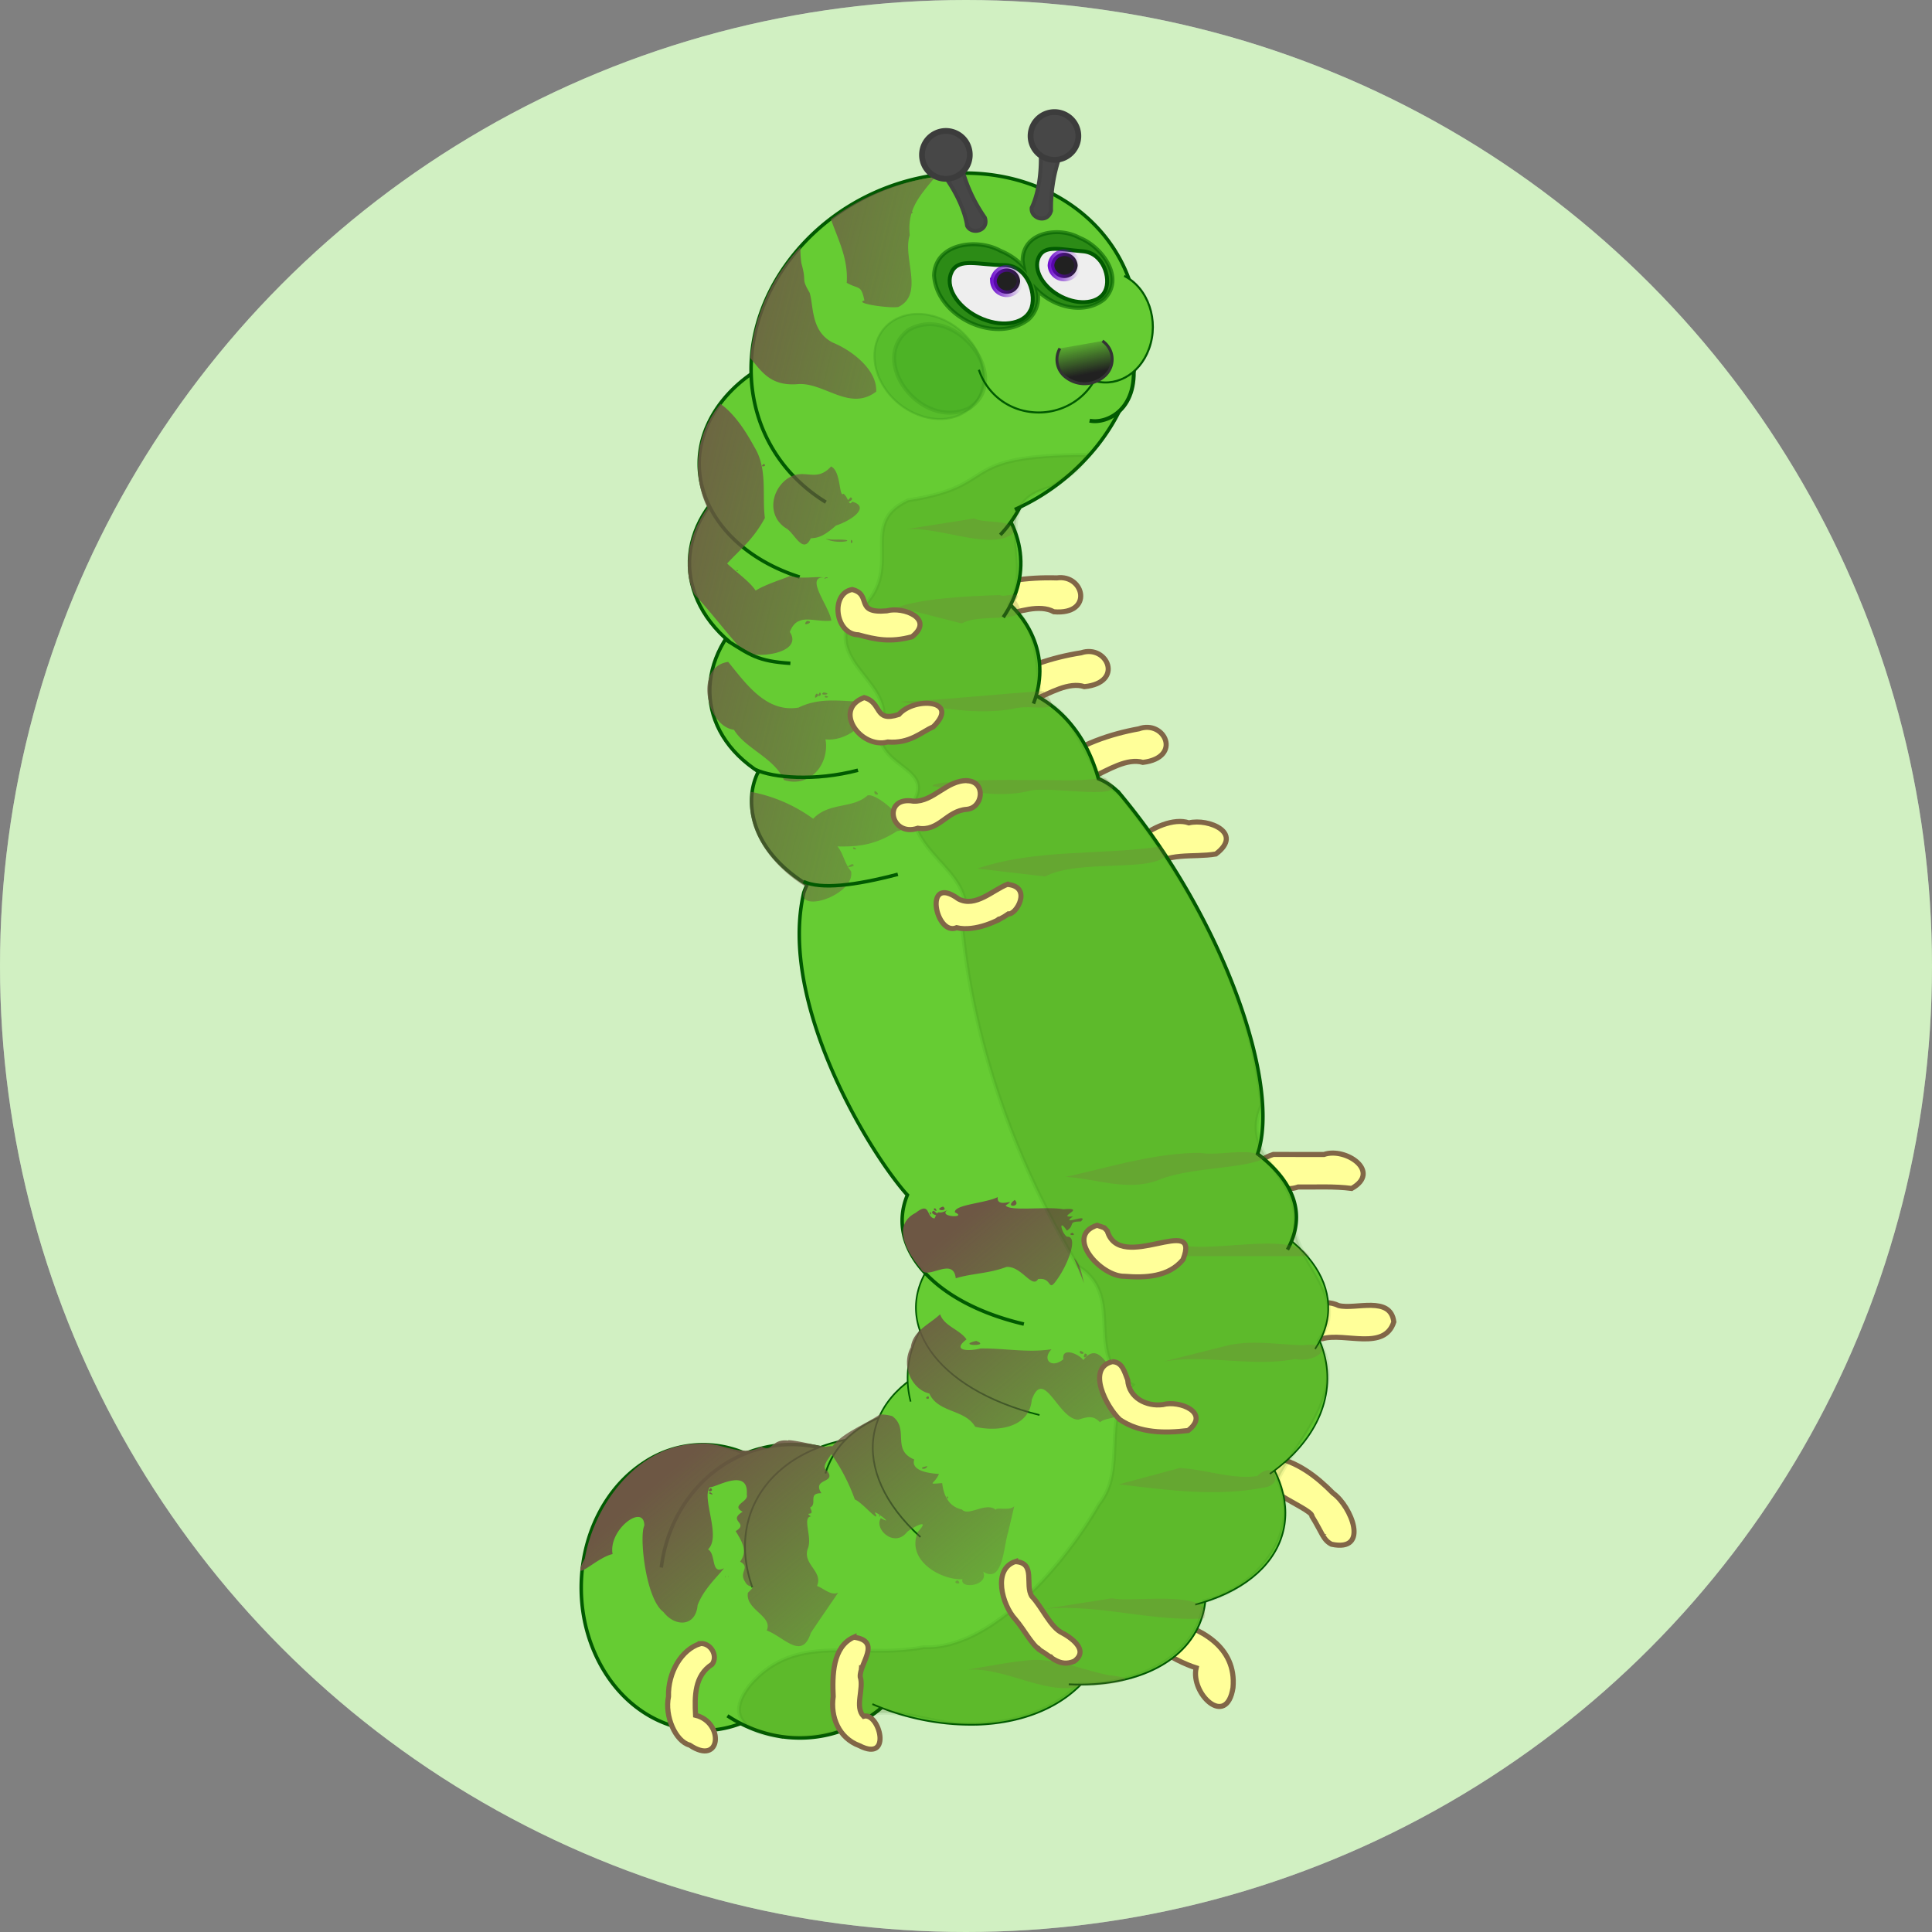 <svg id="svg4932" xmlns="http://www.w3.org/2000/svg" xmlns:xlink="http://www.w3.org/1999/xlink" viewBox="0 0 512 512"><rect x="0" y="0" width="512" height="512" fill="#808080" stroke="none"/><defs><style>.cls-1{fill:#fff;}.cls-10,.cls-11,.cls-12,.cls-13,.cls-16,.cls-17,.cls-2,.cls-4,.cls-5,.cls-6,.cls-7,.cls-8,.cls-9{fill:#6c3;}.cls-2{opacity:0.3;}.cls-3{fill:#ff9;stroke:#816647;stroke-width:1.35px;}.cls-10,.cls-11,.cls-12,.cls-13,.cls-16,.cls-17,.cls-19,.cls-21,.cls-22,.cls-23,.cls-26,.cls-28,.cls-4,.cls-5,.cls-6,.cls-7,.cls-8,.cls-9{stroke:#015a01;}.cls-16,.cls-22,.cls-4{stroke-miterlimit:7.69;}.cls-4{stroke-width:0.93px;}.cls-5{stroke-miterlimit:7.83;stroke-width:0.93px;}.cls-6{stroke-width:0.46px;}.cls-7{stroke-width:0.47px;}.cls-8{stroke-width:0.44px;}.cls-9{stroke-width:0.42px;}.cls-10{stroke-width:0.43px;}.cls-11{stroke-miterlimit:9.12;stroke-width:0.93px;}.cls-12{stroke-miterlimit:9.12;stroke-width:0.93px;}.cls-13{stroke-miterlimit:7.69;stroke-width:0.93px;}.cls-14{fill:url(#linear-gradient);}.cls-15{fill:url(#linear-gradient-2);}.cls-16,.cls-22,.cls-23,.cls-24,.cls-26,.cls-28{stroke-width:1.04px;}.cls-17,.cls-21{stroke-width:0.54px;}.cls-18{stroke:#333;stroke-width:0.77px;fill:url(#linear-gradient-3);}.cls-19{fill:none;stroke-width:0.93px;}.cls-20{opacity:0.45;}.cls-21,.cls-22{fill:#060;opacity:0.33;}.cls-21,.cls-22,.cls-23,.cls-28,.cls-29{isolation:isolate;}.cls-23{fill:#015a01;opacity:0.57;}.cls-24,.cls-25{fill:#474747;}.cls-24{stroke:#424242;}.cls-25{stroke:#3c3c3c;stroke-width:1.53px;}.cls-26{fill:#eee;}.cls-27,.cls-30{fill:#212121;stroke-width:1.76px;}.cls-27{stroke:url(#linear-gradient-4);}.cls-28{fill:#2f5a01;stroke-opacity:0.46;opacity:0.16;}.cls-29{fill:#816647;opacity:0.22;}.cls-30{stroke:url(#linear-gradient-5);}</style><linearGradient id="linear-gradient" x1="20.57" y1="350.29" x2="97.25" y2="331.94" gradientTransform="matrix(1.92, 0, 0, -1.92, 123.09, 800.32)" gradientUnits="userSpaceOnUse"><stop offset="0" stop-color="#6d5744"/><stop offset="1" stop-color="#6d5744" stop-opacity="0"/></linearGradient><linearGradient id="linear-gradient-2" x1="46.28" y1="228.98" x2="83.22" y2="185.68" xlink:href="#linear-gradient"/><linearGradient id="linear-gradient-3" x1="288.19" y1="412.9" x2="286.21" y2="422.7" gradientTransform="matrix(1, 0, 0, -1, 0, 512)" gradientUnits="userSpaceOnUse"><stop offset="0" stop-color="#212121"/><stop offset="1" stop-color="#212121" stop-opacity="0"/></linearGradient><linearGradient id="linear-gradient-4" x1="98.73" y1="359.92" x2="103.32" y2="359.92" gradientTransform="matrix(1.92, 0, 0, -1.92, 72.47, 766.85)" gradientUnits="userSpaceOnUse"><stop offset="0" stop-color="#60c"/><stop offset="1" stop-color="#60c" stop-opacity="0"/></linearGradient><linearGradient id="linear-gradient-5" x1="91.96" y1="358.07" x2="96.55" y2="358.07" gradientTransform="matrix(1.92, 0, 0, -1.92, 100.74, 759.12)" xlink:href="#linear-gradient-4"/></defs><circle class="cls-1" cx="256" cy="256" r="256"/><circle class="cls-2" cx="256" cy="256" r="256"/><path id="path3881-5" class="cls-3" d="M286.51,173c-7.52,1.17-16.18,3.84-21.62,8.36,2.68,12.81,14.19-2.08,22.5.61C298,180.91,293.47,170.68,286.51,173Z"/><path id="path3881-8" class="cls-3" d="M280.08,153.15c-7.6-.23-16.61.8-22.78,4.25.28,13.07,14.33.56,22,4.73C289.88,163,287.35,152.13,280.08,153.15Z"/><path id="path3881" class="cls-3" d="M301.78,193.15c-7.48,1.34-16.08,4.23-21.4,8.89,3,12.73,14.13-2.44,22.51,0C313.42,200.75,308.68,190.64,301.78,193.15Z"/><path id="path3879" class="cls-3" d="M315.07,218.07c-7.81-2.76-24.46,10.47-10.4,12.17,4.49-4.61,11.38-2.87,17.55-3.92C329.66,220.71,320.29,216.83,315.07,218.07Z"/><path id="path3877" class="cls-3" d="M337.44,305.94c-10.45,3.34,0,11,6.56,8.63,4.75.05,9.59-.23,14.21.38,8-4.48-1.63-11-7.35-9Z"/><path id="path3875" class="cls-3" d="M354.79,346c-8.93-4.2-16.55,10.19-4.3,8.76,6-1.66,16.43,3.27,18.89-4.45C368.48,343.27,359.24,347.11,354.79,346Z"/><path id="path3873" class="cls-3" d="M337.21,386.13c-12.44,6.05,10.86,13.29,10.48,15.72,2.7,4.35,2.92,6.24,5.17,7.39,10.23,2.19,5.24-10.08.44-13.51-4.46-4.53-9.61-8.5-16.09-9.6Z"/><path id="path3871" class="cls-3" d="M350.8,406.56l0,.13Z"/><path id="path4272" class="cls-3" d="M309,429.22c-11.35,4,2.6,11.1,8,12.78-1.59,6.79,8.05,16.13,9.76,5.25C327.74,436.37,318.15,431.29,309,429.22Z"/><g id="g5904"><path id="path4269" class="cls-4" d="M202.08,453.78c-15.57,10.2-35.24,3.68-43.94-14.58s-3.14-41.33,12.43-51.53a28.14,28.14,0,0,1,30.23-.8"/><path id="path4267" class="cls-5" d="M175.25,415.41c2.64-21.19,20.76-35.56,40.47-32.09s33.53,23.46,30.89,44.65-20.77,35.56-40.47,32.1a35.35,35.35,0,0,1-13.36-5.37"/><path id="path4265" class="cls-6" d="M199.39,420.67c-7.49-21.11,7.2-39.05,32.8-40.06s52.43,15.27,59.92,36.38-7.19,39.05-32.8,40.06a65.55,65.55,0,0,1-28.12-5.45"/><path id="path4227-5-0" class="cls-7" d="M218.75,390.48c5.21-17.63,31.79-23.47,59.38-13.05s45.73,33.15,40.53,50.78c-3.53,11.94-17.2,19-35.43,18.15"/><path id="path4227-5" class="cls-8" d="M243.93,407.33C224.62,389.86,227.8,369,251,360.68s57.68-.84,77,16.63,16.12,38.36-7.09,46.65c-1.34.48-2.73.91-4.16,1.29"/><path id="path4227" class="cls-9" d="M241.33,371.44c-5.19-20.1,15.14-39.18,45.41-42.63s59,10.05,64.22,30.15c3,11.47-2.39,23.18-14.43,31.63"/><path id="path4225-2" class="cls-10" d="M275.48,375c-27.64-6.86-40.25-25.17-28.17-40.87s44.3-22.88,71.95-16c26.62,6.62,39.47,23.91,29.25,39.37"/><path id="path3418-9" class="cls-4" d="M341.19,331.17c5.12-9.35,1.72-18-7.91-25.39,6.3-18.31-9-62.4-36.35-95.26a15.46,15.46,0,0,0-5.84-4.15c-6.42-23.27-27.13-29.62-45.52-24.48-24.69,6.89-46.4,13.58-46.4,30.35,0,8.75,5.66,16.63,14.72,22.18-.32.7-.62,1.41-.88,2.14-6.72,28.84,16.71,67.81,27,79.63.15.17.31.32.46.49-5.79,13.92,6.86,28.56,30.87,34.21"/><path id="path3418-54" class="cls-11" d="M201.37,204.75c-17.33-11-17.75-30.84-.93-44.31S245,145,262.29,156c11.58,7.35,16,19.06,11.59,30.46"/><path id="path3418-5" class="cls-12" d="M193.47,170.22c-15.9-13.34-13.95-33.55,4.35-45.13s46-10.17,61.94,3.17c11.67,9.79,14.08,23.73,6.11,35.32"/><path id="path3418" class="cls-12" d="M211.92,152.92c-22.29-7.11-32.62-26.32-23.07-42.91s35.36-24.28,57.65-17.17,32.62,26.32,23.07,42.91a31.92,31.92,0,0,1-4.49,6"/><path id="path3416" class="cls-13" d="M218.86,133.08c-22.37-13.79-26.41-42.88-9-65s49.6-28.84,72-15.05,26.42,42.89,9,65a58.39,58.39,0,0,1-21.93,17"/></g><path id="path5079" class="cls-14" d="M247.79,46.91A59.45,59.45,0,0,0,220.2,58.1c2,5.63,4.61,10.49,4.19,16.85,3.33,1.85,3.76.41,4.69,4.68-3,.73,6.55,2.15,9,1.72,6.93-3.44,1.06-12.94,3-19-.63-6.82,2.25-10,6.77-15.47Zm-6.29,9.21C240.92,57.11,242.61,56.15,241.5,56.12Zm-29.37,9.31A48.42,48.42,0,0,0,198.86,94.9c3,3.62,5.43,7.58,12.81,6.88,6.92-.33,13.56,7.32,20.53,2,.3-5.76-6.38-10.9-11.53-13-5.83-3-5-9.62-6.11-13.21-2.42-4.12-.65-2.45-2.18-7.78A25.17,25.17,0,0,1,212.13,65.43ZM191,107a25.54,25.54,0,0,0-3.5,27.6c-4.55,6.4-7.16,15.61-3.44,22.94,4.68,5.05,8.38,10.13,12.9,15,2.78,2.28,16.16.72,12.35-5.06,2-5.26,6.25-2.52,11-3-.48-3.74-7.08-11.54-2-11.47-2.86-.26-5.63.49-9-.36-1.25.63-6.34,2.14-9.06,3.86-1.52-2.36-5.14-4.87-7.55-7.17,3.41-3.74,6.77-6.14,10-12.06-.77-5.95.76-12.91-2.67-18.62-2.37-4.31-5.15-8.77-9.14-11.67Zm11.35,16C200.94,124,203.76,123.58,202.33,122.92Zm17.84.68c-4.3,4.63-7.34-.35-12.2,3.69-4,3.54-4.29,9.81.42,12.68,2.19,1.32,4.39,7,6.46,2.6,1.89-.12,3.29-.4,6.68-3.38,4.38-1.42,9.09-5,4.28-6.32-.93,1.39-.9-1.07-2.3-2.11C222.29,132,222.94,124.7,220.17,123.6Zm5.22,8.17C222.9,134.11,227.09,132.43,225.39,131.77Zm-6.46,11c3.37,1.64,9.3,0,2.39.16A11.31,11.31,0,0,1,218.93,142.79Zm6.59.26C225.2,144.83,226.54,143.39,225.52,143.05Zm-30.22,8C194.84,151.58,196.13,151.2,195.3,151.09ZM218.87,153C217.48,153.78,219.93,153,218.87,153Zm.23.06C218.79,153.38,219.79,153.2,219.1,153Zm-7.36,11.28C211,164.44,212.17,164.94,211.74,164.32Zm2.1.23C212,166.39,216.39,164.71,213.84,164.55ZM193,175.41c-9.06,1.24-5.91,17,1.52,18,3,5,10.65,7.39,13.24,13.3,6.86,2.22,12.16-4.25,11-10.79,4.71.69,12.25-3.69,11-9.89-6.43-.12-12.27-1.41-18.13,1.48-8.57,1.46-14-6.41-18.64-12.09Zm24.29,8.08C216,185.14,218.3,184.29,217.25,183.49Zm-.42.81C216.27,182.57,215.27,186.23,216.83,184.3Zm1.42-.81C216.56,184.52,221.26,184,218.25,183.49Zm.46.91C217.89,185.21,220.69,184.77,218.71,184.4Zm12.06,2.3C229.65,187.87,232.28,188.83,230.77,186.7Zm1,22.89C231.24,211,234,210.82,231.81,209.59Zm-32.82.26c-1.68,10.43,6,19.91,14.4,25.06-3.92,8.08,13.41,2.48,12.15-4-1.9-2.38-1.94-4.55-3.59-6.6,5.58.12,10.07-.39,15.82-4.08,5.69-.27-5.08-10.27-7.86-9.43-4,3.62-10.2,1.71-14.41,6.18A40.87,40.87,0,0,0,199,209.85Zm27.31,14.69C225.21,225,228,225.51,226.3,224.54Zm-.43,4.44C222.7,230.35,227.54,229.62,225.87,229Z"/><path id="path5255" class="cls-15" d="M264.46,317.22c-3.17,1.65-11.74,2-11.39,4.07,3.61,1.64-5.25,1.24-1.65-.82-3.26,2-2.36-.6-3.76,2.43-2.34-.32-1-4.63-5-1.48-6.6,3.38-2,10.87,1.43,14.89,1.44,3.31,8.51-3.57,9.2,2.45,4.32-1.34,8.51-1.18,13.42-3,4-.31,6.79,5.89,8.4,3.21,3.89-.57,2.45,3.83,5,.14,2.82-3.82,5.87-11.66,2.62-11.36-1.47-1.11-2.32-5.09,0-1.62,2.32-1.47.08-2.42,3.7-2.42,2.48-2.42-5.78,1.37-2.08-1.34-4.82.43,4.11-2.46-2.54-1.91-4.45-.81-14.2.64-15.3-1,3.56-2.34-2.53,1.06-2.1-2.21Zm-16.28,3.7C248,319.52,246.68,320.6,248.18,320.92ZM268.9,318C265.91,320.25,270.88,319.85,268.9,318Zm-19,1.75c-3,1.08,1.87,1.44,0,0Zm-2.43,1.1C245.56,321.64,250.38,323.07,247.5,320.89Zm-.91.29C246.13,321.81,247.11,322.26,246.59,321.18Zm37.65,5.55C282.42,327.31,285.62,327.68,284.24,326.73Zm.42,6.71c.89,2.23,1.77,4.47,2.66,6.71C286.67,337.84,286.42,335.24,284.66,333.44Zm-35.47,14.88c-2.85,2.72-7.22,4.36-7.78,8.76-2.71,5,.4,11.25,4.91,12.25,2.27,5.17,9.45,4.14,12.14,8.81,5.88,1.43,14.39.26,15-7.15,3.25-8.8,7.05,5.24,12.34,5.27,2.66-.82,4-1.11,5.73.69,1.74-1.42,4.73-.66,6.79-3.21,1.3-.74,3-5.46-.8-7-3.26-2.58-6-12-10.4-6.26-1.18-1.66-5.8-3.55-5.29-.21-3.2,2.61-5.74,0-3.13-2.66-6.46,1-12.43-.31-18.87-.21-3,.81-7.74.69-3.66-2.41-1.87-2.69-5.87-3.44-7-6.65Zm9.59,7.07C253.06,356.63,262.76,356.91,258.78,355.39Zm27.6,2.59C285.38,359.19,288.61,358.89,286.38,358Zm1.17.72C286.35,360.86,289.17,359,287.55,358.7ZM246,370C244.39,370.62,246.82,371.23,246,370Zm55.12,1.23C301.48,372.79,303.74,372.11,301.1,371.18Zm-67.93,3.6c-4.38,3-11.17,5.31-13.42,9.76a50.73,50.73,0,0,1,6.77,12.78c2,.8,6.61,6.43,5.51,3.85-1.37-1.83,5.6,3.46,1.38,1.1-1.88,3,3.73,8,7,3.61,1.82-1.37,6.27-3.71,2.84,0-3.32,7.7,6.34,12.9,11.8,12.58-.85,2.72,7.1,1.8,5.48-2,5.28,3.34,5.42-6.79,6.56-10.21l1.68-7.17c-1,1.36-4.93.18-4.86,1-2.66-2.22-7.27,1.85-9-.09-3.74-.83-4.88-4.05-5.25-7-4.36.31-2,.33-.85-2.43-3.16-.17-7.46-1-6.55-3.84-6.15-2.51-1.19-8.12-5.83-11.48a11.07,11.07,0,0,0-3.24-.44Zm-24.25,6.94c-4.64-.54-4.06,3.22-7.14,1.59-5.47,3.1-10.86-1.49-16.68-.75-15.72.14-27.55,15.69-30.14,30.43-4,7.42,2.88-.26,7.36-1.19-1.17-6.57,8.4-13.58,8.41-7.54-1.38,2.68.31,19.37,5.06,22.88,3.05,4,8.55,4,9.07-1.81,1.6-4.29,5.43-7.72,7-9.79-3.61,1.91-2-3.73-4.25-5,3.64-3.37-1.88-13.75.52-16.5,1,.45,10.37-5.52,9.75,2,.63,1.91-4.38,2.77-1.09,4.54-4.13,2.52,1.86,2.91-1.85,5.13,1.76,2.91,3.24,5.3,1.17,8.1,2.89,1.56-.46,2.68,1.33,5.32,1,2.12,3.37.42.74,2.92-.73,4.53,6.7,6.11,5,10,4.59,1.69,9.31,8.05,11.68.63,2.36-3.58,4.84-7.1,7.24-10.66-1.84.9-3.76-1.09-5.6-1.78,1.71-4-4.09-5.76-2.37-10.09,1.09-3-1.59-8.08.75-8.33-2-1.56,1.27.35-.23-2.34,2.06-1-.71-3.84,3-3.82-2.57-4.05,3.93-2.53,1.65-5.8-3.41-1.73,6-7.78-.55-6.49-1.93-.25-7.93-1.78-9.88-1.75Zm36.89,6.78C242.8,388.94,245.24,389.94,245.81,388.5Zm-57.48,5.8C186.64,395.65,189.69,395.37,188.33,394.3Zm-.1,1.17C186.77,395.59,190.17,396.67,188.23,395.47ZM251,396.54C250.64,397.65,251.8,396.8,251,396.54Zm-17.87,5C232.51,402.1,233.59,401.91,233.1,401.53Zm-40.85,16.08C192.36,418.51,192.16,417.9,192.25,417.61Zm.71,0C193.22,418.22,192.86,417.72,193,417.65Zm60.83,1.16C251.75,419.53,255.45,420.27,253.79,418.81Z"/><g id="g5899"><path id="path3355" class="cls-16" d="M300.14,94.88c2.14,13.64-6.89,17.57-11.38,16.6"/><path id="path4593" class="cls-17" d="M291.63,96.48C289.79,105.13,281,110.72,272,109a16.41,16.41,0,0,1-12.58-11"/><path id="path4595" class="cls-17" d="M297.92,73.11c6.37,3.2,9.31,11.86,6.58,19.33-2.55,7-9.18,10.52-15.33,8.22"/></g><path id="path4619" class="cls-18" d="M292.16,90.36a5.89,5.89,0,0,1,.82,9.06,8,8,0,0,1-10.32.72,5.9,5.9,0,0,1-1.77-7.81"/><path id="path4564" class="cls-19" d="M212.94,233.63c4.65,2.12,13.54,1.08,25-1.93"/><path id="path4564-1" class="cls-19" d="M200.3,204c4.66,2.13,15.59,3.12,27.08.12"/><path id="path4564-7" class="cls-19" d="M192.14,169.41c6.7,4.17,8.58,5.83,17.32,6.38"/><g id="g3342" class="cls-20"><path id="path3320" class="cls-21" d="M257.43,90.69c5,6.82,4.1,15.24-2.11,18.79s-15.33.89-20.37-5.94l0,0c-5-6.83-4.08-15.23,2.13-18.78s15.34-.87,20.37,6Z"/><path id="path3320-7" class="cls-22" d="M240.79,87.41c-10.79,8.16,3.3,26.76,16,20.81C268.69,100.48,253.45,80.27,240.79,87.41Z"/></g><path id="path4211-6" class="cls-23" d="M279.14,61.56c-4.15.27-8,2.53-8.14,7.33a11.88,11.88,0,0,0,.26,1.79,17.07,17.07,0,0,0-6.13-4.22c-6.06-3.4-17.31-2.1-17.6,6.52.68,10.89,16.17,18.4,25,11.7a7.77,7.77,0,0,0,2.31-7.81c4.66,4.68,12.57,6.54,17.76,2.46,5.69-5.65-.67-14-6.35-16.24a12.87,12.87,0,0,0-7.07-1.53Z"/><path id="rect3395" class="cls-24" d="M252,43.06a2.13,2.13,0,0,1,2.8,1.12A41.81,41.81,0,0,0,261,57.67c1.16,3.48-3.47,4.7-4.72,2.16,0,0-.52-5.73-6.18-13.49S250.42,43.79,252,43.06Z"/><path id="path3415" class="cls-25" d="M257,41.06a6.33,6.33,0,1,1-12.66,0v0A6.33,6.33,0,0,1,257,41Z"/><path id="path4211" class="cls-26" d="M273.06,82.26c-1.87,3.81-8.07,4.6-13.83,1.76s-8.92-8.23-7-12,7-1.8,13.84-1.76c6.42,0,8.91,8.22,7,12Z"/><path id="path4211-0" class="cls-26" d="M292.89,77.07c-1.58,3.31-6.8,4-11.66,1.53s-7.51-7.16-5.93-10.47,5.6-2,11.66-1.54C292.39,67,294.47,73.75,292.89,77.07Z"/><path id="path4292" class="cls-27" d="M270.34,74.5a3.54,3.54,0,0,1-7.07,0h0a3.54,3.54,0,0,1,7.07,0Z"/><path id="path4239" class="cls-28" d="M288.31,120.59c-35.88-.07-22.39,8.12-47.66,12-14.56,6.67,1.21,19.43-15.24,31-6.58,13.09,13.71,17.79,7.62,30.74.59,9.56,15.22,9.2,8.56,18.94,0,14.72,18.67,17.73,13.48,33,3.14,31.55,14.33,62.25,30.68,89.32,13.06,8.12.75,24.19,14.33,31.43-8.31,8.64-1.24,22.36-8.85,31.66-8.55,15-28.07,38.59-46.42,37.86-17.53,3.33-33.8-4.37-46.12,10.1-11.37,14.65,14.48,15.69,23.7,12,9.53-8.59,19-3.17,30.28-1.86,11.86.84,24.83-1.81,33.47-10.51,13.81.45,31.32-6.35,33-21.95,13.73-3.29,26.14-17.77,19.55-32.16,4-9.26,19.07-22.81,10.8-36.9,8.93-11.94-7.31-21.7-6.28-31.23.82-13-14.83-17.66-8.86-31.19-3.17-30.63-18.69-58.79-37.68-82.49-9.56-5.84-9.59-20.32-21-25.34-.85-7.14,0-19-8.16-24.85,6.93-11.35-6.19-26.73,11.1-31,5-3.68,6.35-3.32,9.68-8.63Z"/><path id="path3079" class="cls-29" d="M258.17,137.4l-17.87,2.82c9.27-.57,22.34,5.77,28.12,1.16,1.52-4.13-7.78-2.46-10.25-4Zm10.11,20.2c-1.2.12-2.78.51-3.21.1-8.57.25-20.9.91-27.11,3.21l16.93,4.31c5.28-3.11,19.47.89,14.27-6.1,1.13-1.47.32-1.64-.88-1.52Zm8.24,25.55c-12.69.77-25.32,2.28-38,2.79,10,1.47,19.89,3.67,30,1.91C273.25,186.3,282.89,190,276.52,183.15Zm16.4,23c-9.49,1.15-11.88.39-21.88.58-6.57-.19-24.11.19-23.87,1.59,8.48,1.12,16.92,3.29,25.46,1.33C277.36,207.91,302.16,213.11,292.92,206.14Zm14.82,18.16c-16.18,2.41-33,.56-48.76,5.87l18,2.1c8.88-4.77,29.45-.92,32.2-5.9Z"/><path id="path3069" class="cls-29" d="M329.69,305.33c-3.84-.06-8.49.78-11.54.19-12.22,0-23.93,3.79-35.76,6.36,8.18.5,16.5,3.93,24.51.87,8.61-3.55,22.6-2.86,28.34-5.83-1.23-1.19-3.24-1.56-5.55-1.59Zm7.3,24.25c-7.65-.16-17.53,1.55-23.51.49l-17.8,2.82c17.11,0,34.22,0,51.33,0-1.64-2.44-5.43-3.21-10-3.31Zm-3.73,26.27a36.72,36.72,0,0,0-7.29.55l-17.55,4.41c11.62-1.92,23.2,1.53,34.83-.65,6.45,1.19,11.14-4.74,2.11-3.67C341.31,356.4,337.3,355.91,333.26,355.85Zm-20.72,33.2-16,4.31c12.86,1.53,25.76,3.35,38.65.81,5.26-.85,2.46-7.51-2-3C326.49,392.16,319.4,389.32,312.54,389.05Zm-17.83,34.5-17.87,2.82c14.25-1.36,28,3.39,42.25,2.53C322,420.92,299.49,424.82,294.71,423.55Zm-20.92,16.34c-5.9.43-11.74,1.69-17.6,2.6,10.6-.78,21.56,7.42,31,4.08,4.62.34,18-1.48,6.39-2.66C287,442.5,280.6,439.76,273.79,439.89Z"/><path id="path4248" class="cls-3" d="M225.83,156.23c-5.87,1.06-4.53,11.9,1.66,12,4.56,1.26,8.43,2.08,14.21.51,6-4.72-2.23-8.08-6.72-6.86C226.27,162.66,231.27,157.57,225.83,156.23ZM229,184.87c-8.39,3.15-.94,13.67,6.26,11.77,5.85.47,8.87-2.61,12.1-4.06,7.21-7.12-5-8-9.15-3.24C231.5,191.55,233.91,186.16,229,184.87Zm27.37,22c-5.54-.16-9,5.68-14.3,5.45-8.31-1.46-6.21,9.65,1.17,7.17,5.63.94,7.52-4.57,12.9-5C260.54,214.16,261.36,207.2,256.41,206.91Zm10.64,27.47c-3.91,1.52-8.49,6.25-13,3.89-9.43-6.89-6.07,10-.49,7.62,4.87,1.16,11.21-1.83,13.72-3.66C269.27,242.5,273.69,235.05,267.05,234.38Zm-2.5,9.37C263.6,244.32,265.47,243.42,264.55,243.75Zm26.23,81c-8.76,2.81,1,13.65,7.26,13.52,5.57.44,11.7.19,15.5-4.41,5-12.6-16.7,3.84-20.06-7.62l-.78-.82-1.92-.67Zm4,36.15c-6.9,1.77-1.53,12,2,15.34,5.32,3.62,11.93,3.66,18.13,2.9,6-4.7-2.24-8.09-6.72-6.86-4.31.56-9-1.78-9.3-6.55-.83-2-1.34-4.79-4.12-4.83Zm6.94,17.71-.33-.17Zm-32.56,35.24c-6.19,2-3.53,11.55-.06,15.31,2.42,2.81,4.24,6.59,6.58,8.2,3.08,1.81,5.22,4.56,9.05,2.92,5.15-3.74-4.42-8.09-3.15-7.49-3.17-1.45-5.33-6.83-8.11-9.73C271.53,420,274.59,414.15,269.12,413.85Zm6.45,23.44C274.47,436.07,275.3,437.22,275.57,437.29Zm-49.25-3.4c-5.75,2.53-5.77,10.28-5.51,15.76-.8,5.45,1.53,11,6.91,13,8.89,4.6,5.29-9,1.13-7.78-2.43-2.47.15-7.31-.88-10.44-.25-3.54,5.83-9.45-1.65-10.51Zm-40.79,1.75c-4.84,1.47-8.56,7.56-8.37,14-1.08,5.18,1.85,11.88,5.61,12.87,8.44,5.7,9.15-6.08,1.56-7.91-.26-5-.31-10.5,4.39-13.51,1.67-2.27-.43-5.75-3.19-5.49Zm92.87,3.44C278.63,439.09,278.41,439.16,278.4,439.08Zm-50.07,3C228.49,442.06,228.07,442.34,228.33,442.09Z"/><path id="rect3395-8" class="cls-24" d="M279.22,38.74a2.11,2.11,0,0,1,1.7,2.48,42,42,0,0,0-2.38,14.65c-1,3.54-5.5,2-5.13-.84,0,0,2.76-5.05,2.38-14.64S277.51,38.46,279.22,38.74Z"/><path id="path3415-7" class="cls-25" d="M284.49,39.86a6.33,6.33,0,0,1-10.52-7h0a6.33,6.33,0,1,1,10.52,7Z"/><path id="path4292-3" class="cls-30" d="M285.59,70.33a3.54,3.54,0,0,1-7.07,0h0a3.54,3.54,0,0,1,7.07,0Z"/></svg>